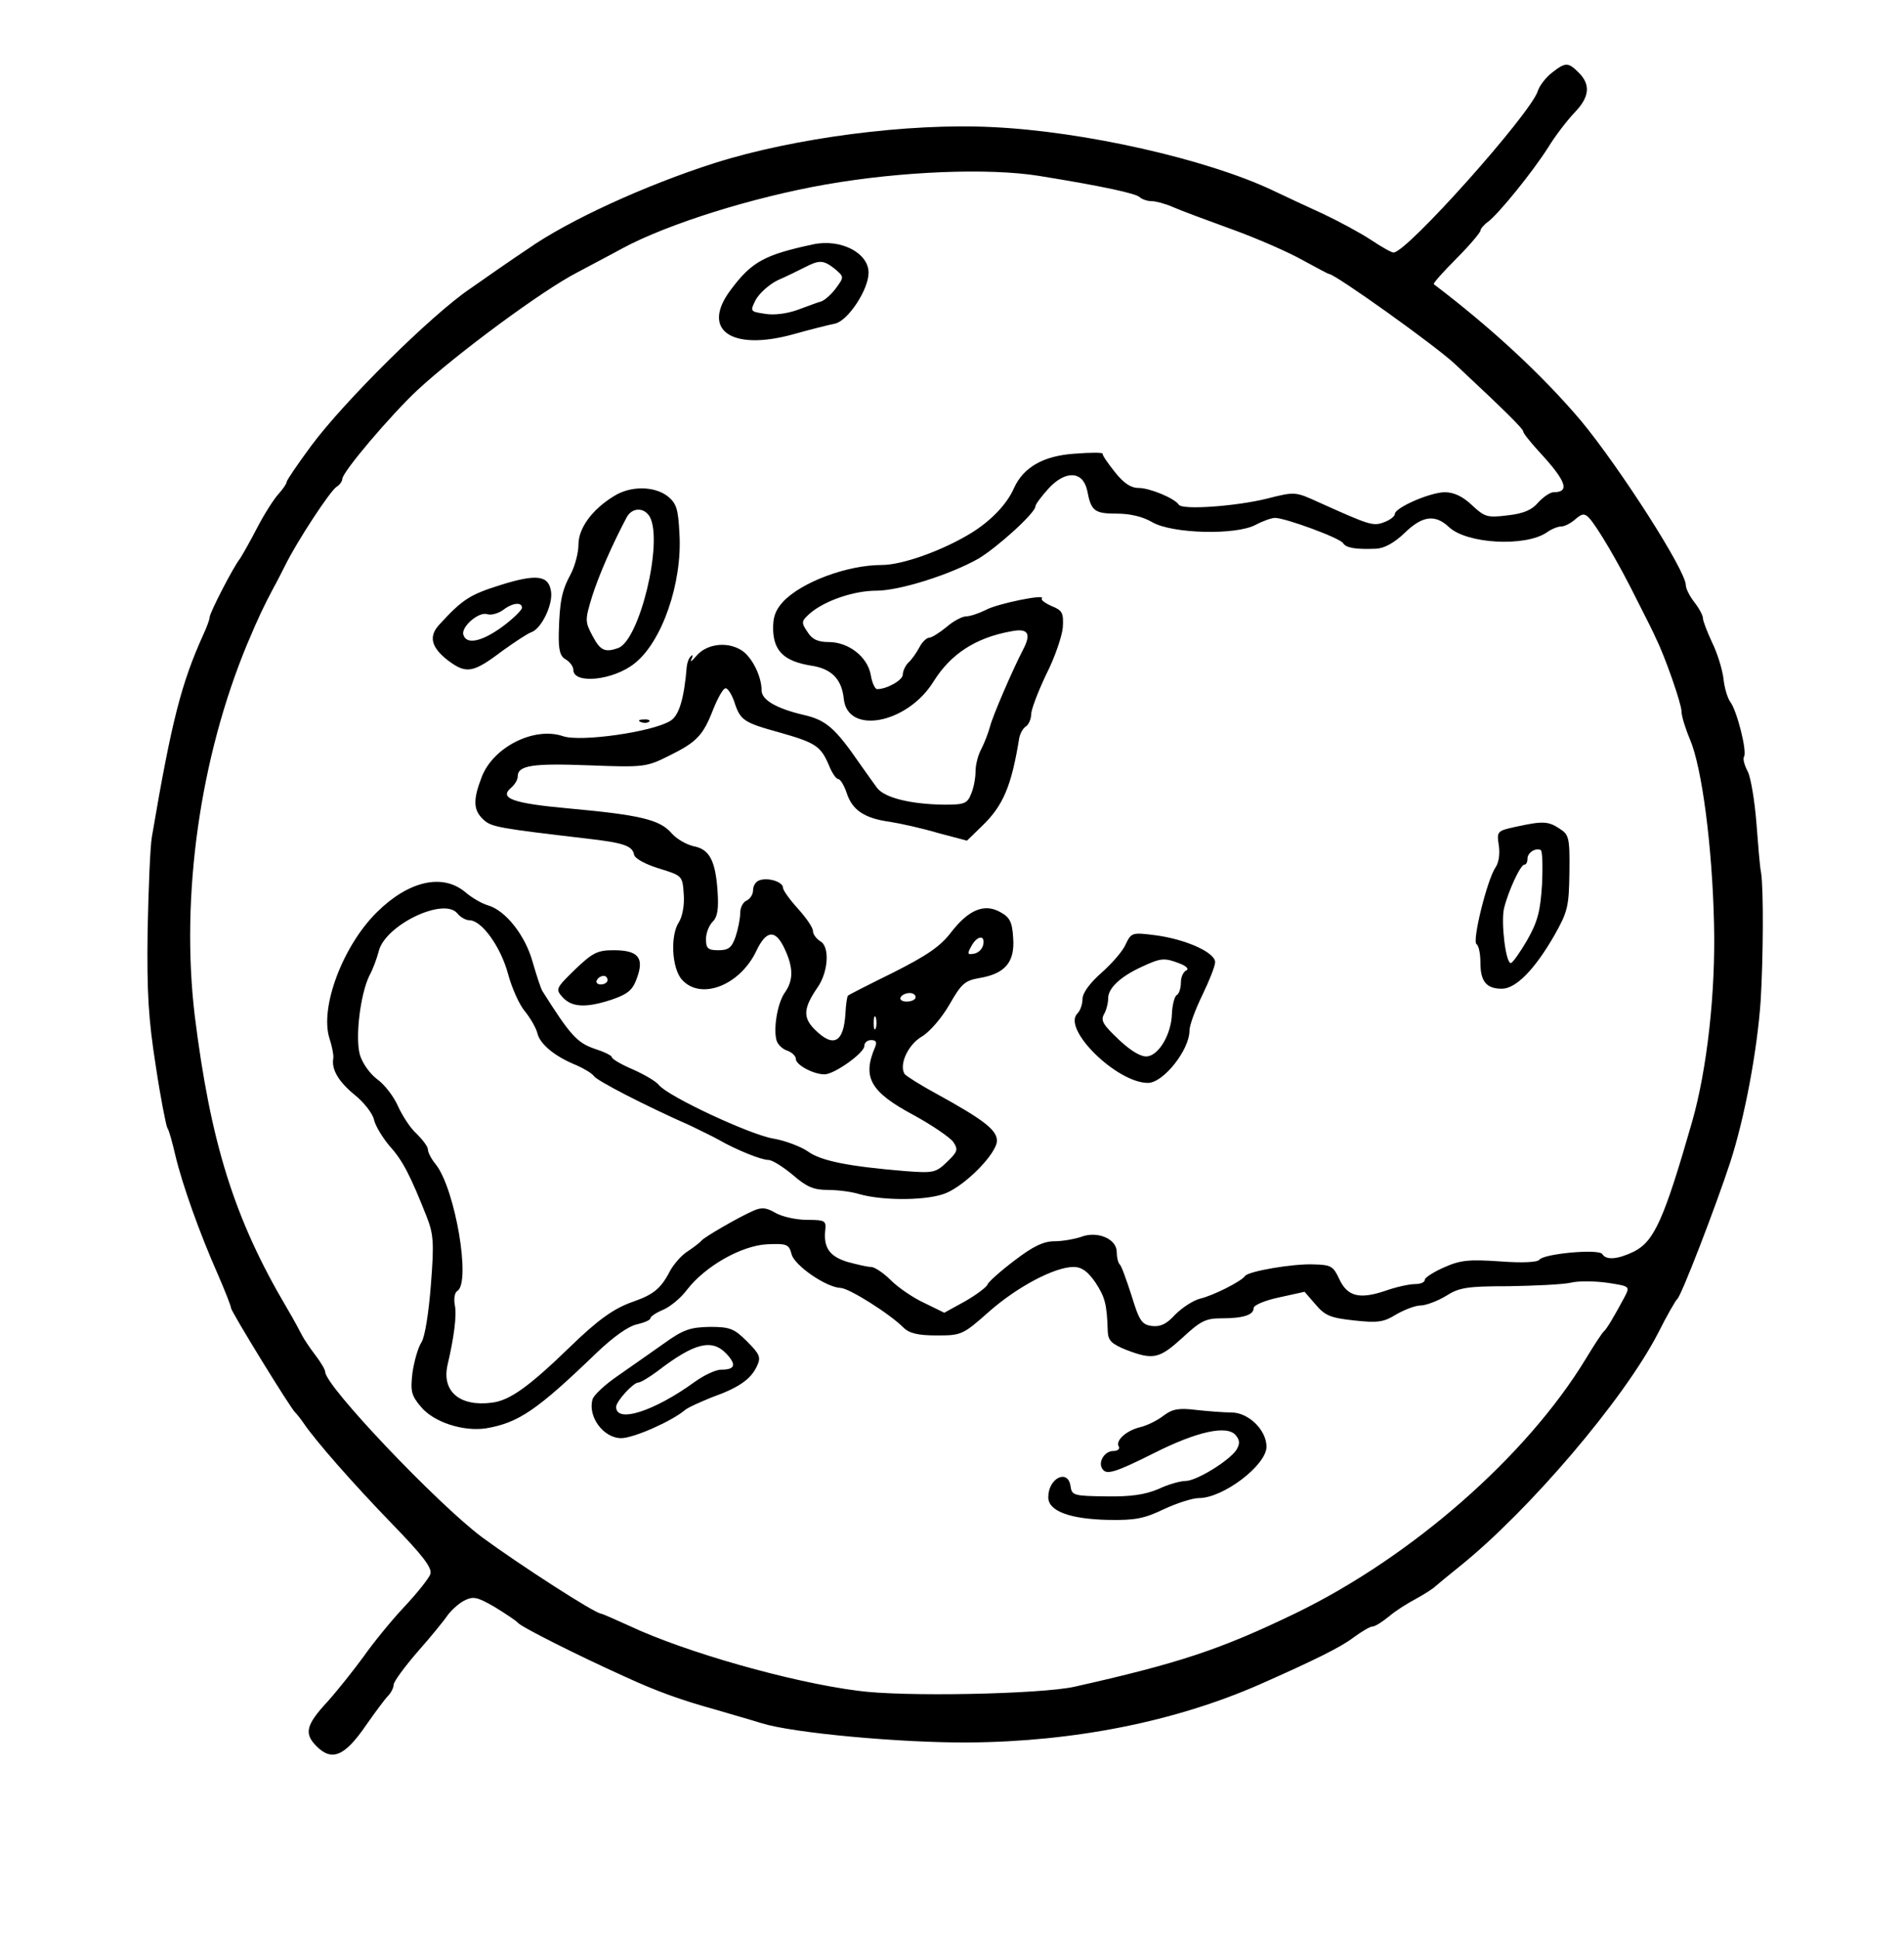 <?xml version="1.0" standalone="no"?>
<!DOCTYPE svg PUBLIC "-//W3C//DTD SVG 20010904//EN"
 "http://www.w3.org/TR/2001/REC-SVG-20010904/DTD/svg10.dtd">
<svg version="1.0" xmlns="http://www.w3.org/2000/svg"
 width="445pt" height="453pt" viewBox="0 0 445 453"
 preserveAspectRatio="xMidYMid meet">
<g transform="translate(0,453) scale(0.1,-0.1)"
fill="#000000" stroke="none">
<path d="M3627 4360 c-14 -11 -29 -30 -33 -43 -17 -53 -306 -377 -337 -377 -5
0 -28 13 -52 29 -24 16 -74 43 -112 61 -37 17 -91 42 -118 55 -154 73 -441
138 -655 148 -196 10 -464 -25 -650 -84 -160 -51 -342 -134 -437 -201 -35 -23
-95 -65 -135 -93 -90 -61 -294 -263 -371 -367 -31 -42 -57 -80 -57 -84 0 -4
-9 -17 -19 -28 -11 -12 -34 -48 -51 -81 -17 -33 -35 -64 -39 -70 -16 -20 -71
-127 -71 -137 0 -5 -7 -24 -15 -41 -51 -113 -74 -201 -120 -472 -4 -22 -8
-121 -10 -220 -2 -144 2 -207 19 -315 11 -74 24 -139 27 -145 4 -5 12 -35 19
-65 16 -67 56 -180 99 -277 17 -39 31 -75 31 -79 0 -8 140 -236 150 -244 3 -3
13 -15 21 -27 29 -42 114 -139 207 -235 70 -72 92 -101 88 -115 -3 -10 -31
-45 -62 -78 -31 -33 -73 -85 -94 -115 -22 -30 -59 -77 -84 -105 -51 -55 -56
-75 -26 -105 36 -36 66 -23 116 50 21 30 44 61 51 68 7 7 13 19 13 26 0 7 25
41 56 77 31 35 62 73 70 85 8 11 25 27 38 34 22 11 30 10 73 -15 26 -16 50
-32 53 -36 6 -9 139 -76 250 -126 76 -35 132 -55 215 -78 33 -10 80 -23 105
-31 74 -23 325 -46 484 -45 248 2 483 49 681 136 129 57 189 87 218 109 19 14
39 26 45 26 6 0 23 11 39 24 15 13 44 31 63 41 18 10 39 23 45 29 7 6 32 27
56 46 162 130 384 390 464 545 21 42 42 78 45 80 9 6 90 216 124 320 34 105
63 261 71 377 6 99 7 259 1 299 -3 13 -7 66 -11 117 -4 51 -13 105 -20 119 -8
15 -12 30 -9 35 8 12 -17 109 -32 128 -6 8 -14 33 -16 55 -3 23 -15 61 -27 85
-11 24 -21 49 -21 56 0 6 -9 23 -20 37 -11 14 -20 32 -20 40 0 34 -154 274
-245 384 -90 106 -207 215 -344 319 -2 2 22 29 53 60 31 31 56 61 56 65 0 4 8
14 18 21 25 19 103 115 140 173 17 28 45 64 62 82 35 36 38 65 10 93 -25 25
-31 25 -63 0z m-1198 -241 c148 -24 227 -41 235 -50 6 -5 18 -9 28 -9 9 0 32
-6 50 -14 18 -8 80 -31 138 -52 58 -21 131 -53 163 -71 33 -18 61 -33 63 -33
14 0 248 -167 294 -210 121 -113 160 -152 160 -158 0 -4 16 -24 36 -46 65 -70
74 -96 35 -96 -8 0 -24 -11 -36 -24 -14 -17 -34 -26 -71 -30 -48 -6 -54 -4
-84 24 -21 20 -42 30 -63 30 -34 0 -117 -36 -117 -51 0 -5 -11 -14 -25 -19
-26 -10 -34 -7 -154 47 -53 24 -54 25 -120 8 -73 -18 -199 -27 -206 -14 -10
15 -68 39 -94 39 -18 0 -35 11 -56 38 -16 20 -29 39 -28 42 1 3 -29 3 -66 0
-73 -5 -119 -32 -141 -80 -16 -37 -52 -75 -98 -104 -66 -41 -162 -76 -211 -76
-81 0 -188 -40 -231 -86 -18 -20 -24 -36 -23 -67 2 -49 27 -72 88 -82 48 -7
72 -31 77 -77 8 -86 149 -59 210 40 40 64 98 102 181 117 40 8 48 -5 28 -43
-24 -46 -71 -155 -77 -179 -4 -15 -13 -38 -20 -52 -8 -14 -14 -38 -14 -53 0
-15 -4 -38 -10 -52 -9 -23 -15 -26 -62 -26 -80 1 -140 16 -158 39 -8 11 -26
36 -40 56 -58 84 -79 103 -133 115 -63 15 -97 35 -97 57 0 34 -24 81 -49 95
-34 20 -81 13 -104 -15 -10 -12 -15 -15 -11 -7 4 8 3 12 -1 7 -5 -4 -9 -15
-10 -25 -6 -74 -18 -114 -38 -126 -41 -26 -210 -50 -251 -36 -67 23 -163 -25
-190 -95 -21 -54 -20 -78 4 -100 18 -17 35 -20 240 -44 88 -10 108 -17 112
-38 2 -9 26 -22 58 -32 55 -17 55 -17 58 -60 2 -25 -3 -52 -11 -65 -21 -31
-17 -109 7 -135 44 -49 136 -13 174 68 23 48 44 50 65 6 21 -44 22 -74 2 -103
-18 -24 -28 -86 -20 -113 3 -10 15 -21 26 -24 10 -4 19 -12 19 -19 0 -14 41
-36 67 -36 23 0 93 50 93 66 0 8 7 14 16 14 12 0 14 -5 9 -17 -30 -70 -11
-104 90 -158 44 -24 86 -53 93 -63 12 -18 10 -23 -15 -47 -26 -25 -32 -26 -98
-21 -133 11 -197 24 -227 46 -16 11 -52 25 -81 30 -54 9 -245 98 -267 125 -7
9 -35 25 -62 37 -26 11 -48 24 -48 28 0 4 -19 13 -41 20 -40 14 -56 31 -121
134 -4 6 -14 37 -23 68 -17 62 -63 121 -105 133 -14 4 -38 18 -53 31 -53 44
-132 26 -206 -47 -80 -79 -134 -223 -111 -295 6 -18 10 -39 9 -46 -5 -26 12
-55 50 -86 21 -17 42 -43 45 -58 4 -16 21 -43 37 -62 30 -33 48 -68 86 -164
16 -41 18 -60 10 -160 -5 -65 -14 -122 -22 -134 -8 -12 -17 -44 -21 -71 -5
-43 -3 -53 20 -80 30 -36 99 -58 152 -50 76 13 119 42 260 178 38 36 73 61 93
65 17 4 31 10 31 14 0 4 13 13 30 20 16 7 41 27 55 46 43 56 128 104 188 107
46 2 51 0 57 -23 6 -26 81 -78 115 -79 20 -1 114 -60 147 -93 13 -13 34 -18
77 -18 58 0 61 1 123 56 66 58 153 104 197 104 19 0 33 -10 51 -36 23 -35 27
-51 29 -115 1 -21 9 -29 44 -43 63 -24 77 -20 131 29 42 39 54 45 91 45 51 0
75 8 75 24 0 7 27 18 60 25 l59 13 26 -30 c22 -26 35 -31 90 -37 55 -6 69 -4
98 14 19 11 45 21 57 21 12 0 39 10 59 22 31 20 50 23 146 23 60 1 126 4 145
8 19 5 59 4 87 0 52 -8 53 -8 40 -33 -24 -45 -42 -75 -48 -80 -4 -3 -23 -32
-43 -65 -138 -227 -406 -462 -678 -594 -176 -85 -273 -117 -518 -172 -79 -17
-400 -24 -506 -9 -156 20 -402 90 -532 151 -35 16 -65 29 -67 29 -14 0 -192
115 -279 179 -104 78 -366 353 -366 386 0 5 -10 22 -23 39 -13 17 -27 38 -31
46 -4 8 -20 38 -36 65 -123 208 -178 386 -215 683 -33 279 12 601 123 868 27
64 39 89 63 134 5 8 16 31 26 50 27 55 105 174 120 183 7 4 13 13 13 18 0 16
112 148 176 208 92 85 292 233 374 275 41 22 89 47 105 56 106 57 304 119 475
149 177 31 381 39 499 20z m112 -735 c9 -48 17 -54 69 -54 31 0 61 -7 83 -20
46 -27 196 -31 242 -6 17 9 37 16 45 16 24 0 152 -47 159 -59 7 -11 29 -15 77
-13 20 1 43 14 67 37 41 40 71 44 103 14 42 -40 179 -47 229 -13 11 8 26 14
34 14 8 0 23 8 33 17 15 13 21 14 31 4 18 -18 70 -106 112 -191 21 -41 42 -83
46 -93 20 -40 59 -151 59 -169 0 -11 9 -40 20 -66 28 -66 52 -251 56 -430 4
-159 -16 -339 -51 -462 -66 -230 -89 -280 -136 -304 -37 -18 -65 -21 -74 -6
-8 13 -137 1 -147 -13 -4 -6 -39 -8 -92 -4 -73 5 -93 3 -131 -14 -25 -11 -45
-24 -45 -29 0 -6 -10 -10 -23 -10 -13 0 -45 -7 -70 -16 -60 -20 -88 -13 -107
28 -14 30 -19 33 -60 34 -48 2 -152 -16 -160 -27 -9 -13 -75 -46 -105 -53 -16
-4 -42 -21 -58 -37 -20 -22 -34 -29 -54 -27 -24 3 -30 11 -48 70 -12 37 -24
71 -28 74 -4 4 -7 17 -7 29 0 31 -46 50 -84 35 -15 -5 -43 -10 -62 -10 -25 0
-50 -12 -93 -45 -33 -25 -61 -50 -63 -56 -2 -6 -26 -24 -52 -39 l-49 -27 -47
23 c-26 12 -61 36 -78 53 -17 17 -38 31 -46 31 -9 0 -34 6 -56 12 -42 13 -56
34 -51 76 2 20 -2 22 -42 22 -25 0 -58 7 -74 16 -22 13 -33 14 -53 5 -38 -17
-113 -61 -120 -69 -3 -4 -17 -15 -32 -25 -15 -9 -35 -32 -44 -50 -20 -38 -38
-52 -84 -68 -46 -16 -83 -43 -148 -106 -94 -91 -140 -125 -182 -130 -75 -10
-118 26 -104 88 15 64 22 116 17 140 -3 15 0 30 6 33 32 20 -5 237 -50 295
-11 13 -19 29 -19 36 0 6 -12 22 -26 36 -15 13 -34 43 -44 65 -10 23 -32 51
-49 63 -17 13 -34 37 -40 57 -11 41 1 140 22 184 9 16 18 42 22 57 14 61 152
128 184 89 7 -9 20 -16 28 -16 29 0 73 -62 90 -124 9 -34 27 -74 40 -89 13
-16 26 -39 29 -51 6 -26 42 -55 92 -75 18 -8 36 -19 40 -25 6 -10 115 -67 226
-116 22 -11 52 -25 66 -33 40 -23 99 -47 116 -47 9 0 34 -16 57 -35 32 -28 49
-35 81 -35 23 0 56 -4 75 -10 57 -16 162 -15 203 3 47 20 118 93 118 122 0 25
-31 49 -142 110 -37 20 -70 41 -74 46 -13 22 8 68 40 87 19 11 47 44 65 75 28
49 36 56 70 62 60 10 83 37 79 93 -2 38 -8 49 -30 61 -37 21 -74 6 -115 -47
-25 -33 -56 -54 -135 -94 -57 -28 -104 -52 -106 -54 -2 -1 -5 -20 -6 -41 -4
-69 -28 -82 -72 -38 -28 28 -26 50 6 97 26 36 30 97 7 109 -9 6 -17 16 -17 24
0 8 -16 31 -35 52 -19 21 -35 43 -35 49 0 14 -36 25 -56 17 -8 -3 -14 -13 -14
-23 0 -10 -7 -20 -15 -24 -8 -3 -15 -16 -15 -29 0 -13 -5 -38 -11 -56 -9 -25
-16 -31 -40 -31 -24 0 -29 4 -29 26 0 14 7 32 16 41 11 11 14 30 11 72 -5 71
-19 97 -56 104 -17 4 -40 17 -52 31 -27 31 -73 42 -237 57 -134 12 -167 24
-137 49 8 7 15 18 15 26 0 26 35 31 166 26 129 -5 135 -4 187 22 65 32 80 47
104 109 11 27 23 49 29 49 5 0 14 -14 20 -31 14 -44 22 -49 105 -72 85 -24 97
-32 116 -76 7 -18 17 -33 22 -33 5 0 14 -15 20 -33 13 -40 42 -59 101 -67 25
-4 75 -15 112 -26 l68 -18 35 34 c50 48 69 94 87 205 2 11 9 24 16 28 6 4 12
17 12 28 0 11 16 53 35 93 20 39 37 89 39 110 2 34 -1 40 -26 50 -16 7 -26 15
-23 18 11 11 -104 -12 -131 -27 -16 -8 -37 -15 -46 -15 -9 0 -30 -11 -46 -25
-17 -14 -35 -25 -41 -25 -5 0 -16 -10 -22 -22 -7 -13 -18 -29 -26 -36 -7 -7
-13 -20 -13 -28 0 -13 -37 -34 -60 -34 -5 0 -12 15 -15 34 -8 42 -52 76 -98
76 -25 0 -39 6 -50 24 -15 22 -14 25 6 43 35 30 103 53 155 53 55 0 174 38
239 75 45 27 133 107 133 122 0 5 14 23 30 41 40 44 81 42 91 -4z m-243 -1061
c-2 -10 -11 -19 -21 -21 -16 -3 -17 -1 -7 17 13 25 33 28 28 4z m-158 -123 c0
-5 -9 -10 -21 -10 -11 0 -17 5 -14 10 3 6 13 10 21 10 8 0 14 -4 14 -10z m-93
-72 c-3 -7 -5 -2 -5 12 0 14 2 19 5 13 2 -7 2 -19 0 -25z"/>
<path d="M1900 3959 c-112 -24 -143 -40 -192 -106 -71 -94 1 -144 146 -104 39
11 83 22 98 25 30 7 78 79 78 119 0 46 -65 80 -130 66z m51 -57 c22 -19 22
-19 3 -45 -10 -14 -26 -28 -34 -31 -8 -2 -34 -12 -56 -20 -25 -9 -56 -13 -77
-9 -34 5 -34 6 -21 32 8 15 31 36 51 46 21 9 49 23 63 30 35 18 44 18 71 -3z"/>
<path d="M1435 3371 c-51 -31 -83 -75 -83 -113 0 -19 -8 -50 -18 -69 -21 -39
-26 -63 -28 -137 -1 -41 3 -56 17 -63 9 -6 17 -16 17 -24 0 -34 93 -25 143 15
64 50 112 188 105 303 -3 59 -7 71 -28 88 -32 24 -87 24 -125 0z m84 -49 c31
-59 -24 -287 -74 -306 -31 -11 -42 -6 -60 28 -18 34 -18 37 -1 93 16 50 47
121 81 185 13 23 41 23 54 0z"/>
<path d="M1169 3163 c-70 -22 -88 -33 -141 -91 -27 -28 -21 -54 19 -85 43 -32
58 -30 128 23 28 20 58 40 67 43 23 8 50 63 46 94 -5 39 -33 43 -119 16z m51
-53 c0 -5 -21 -26 -47 -45 -47 -34 -83 -42 -90 -18 -6 18 36 55 56 48 9 -3 26
2 37 10 22 17 44 19 44 5z"/>
<path d="M1498 2843 c7 -3 16 -2 19 1 4 3 -2 6 -13 5 -11 0 -14 -3 -6 -6z"/>
<path d="M1344 2265 c-45 -44 -46 -46 -29 -65 22 -24 56 -25 116 -5 37 13 48
22 58 51 17 47 2 64 -55 64 -38 0 -49 -6 -90 -45z m76 -25 c0 -5 -7 -10 -16
-10 -8 0 -12 5 -9 10 3 6 10 10 16 10 5 0 9 -4 9 -10z"/>
<path d="M1550 1390 c-30 -21 -78 -55 -107 -75 -29 -20 -55 -44 -58 -54 -12
-40 25 -91 67 -91 28 0 117 39 148 65 8 7 38 20 65 31 62 22 90 42 104 72 10
21 7 28 -23 58 -30 30 -40 34 -87 34 -46 -1 -62 -6 -109 -40z m148 -23 c24
-26 20 -37 -13 -37 -12 0 -40 -13 -62 -29 -94 -68 -183 -97 -183 -58 0 13 40
57 52 57 5 0 25 12 44 26 87 67 128 77 162 41z"/>
<path d="M2720 1223 c-14 -11 -38 -23 -54 -27 -34 -8 -60 -32 -51 -46 3 -5 -3
-10 -13 -10 -20 0 -36 -25 -26 -41 9 -16 29 -10 121 36 101 51 171 66 191 42
10 -12 10 -20 2 -34 -17 -26 -94 -73 -119 -73 -12 0 -41 -8 -64 -19 -31 -13
-64 -18 -122 -17 -75 1 -80 2 -83 24 -6 41 -52 19 -52 -26 0 -32 49 -51 141
-53 62 -1 83 3 129 25 30 14 67 26 82 26 57 0 158 77 158 120 0 39 -42 80 -82
80 -18 0 -55 3 -83 6 -40 5 -55 2 -75 -13z"/>
<path d="M3541 2598 c-42 -9 -43 -11 -38 -43 3 -20 0 -41 -8 -52 -19 -28 -55
-172 -44 -179 5 -3 9 -22 9 -43 0 -44 14 -61 50 -61 33 0 77 45 123 125 31 55
34 67 35 147 1 81 -1 88 -23 102 -27 18 -40 18 -104 4z m63 -135 c-4 -62 -10
-86 -35 -130 -17 -29 -34 -53 -38 -53 -12 0 -23 94 -16 127 9 38 38 103 48
103 4 0 7 6 7 14 0 14 19 26 31 20 4 -2 5 -38 3 -81z"/>
<path d="M2631 2324 c-6 -15 -32 -45 -57 -67 -27 -24 -44 -47 -44 -61 0 -12
-5 -27 -12 -34 -36 -36 92 -162 165 -162 36 0 97 77 97 122 0 13 14 50 30 83
16 33 30 68 30 77 0 23 -70 54 -140 63 -54 7 -56 6 -69 -21z m126 -45 c16 -6
22 -13 16 -16 -7 -3 -13 -15 -13 -28 0 -13 -4 -27 -10 -30 -5 -3 -10 -23 -11
-43 -1 -46 -29 -96 -57 -100 -14 -2 -37 11 -66 38 -37 35 -44 45 -36 60 6 10
10 27 10 38 0 23 28 50 78 73 45 21 53 22 89 8z"/>
</g>
</svg>
